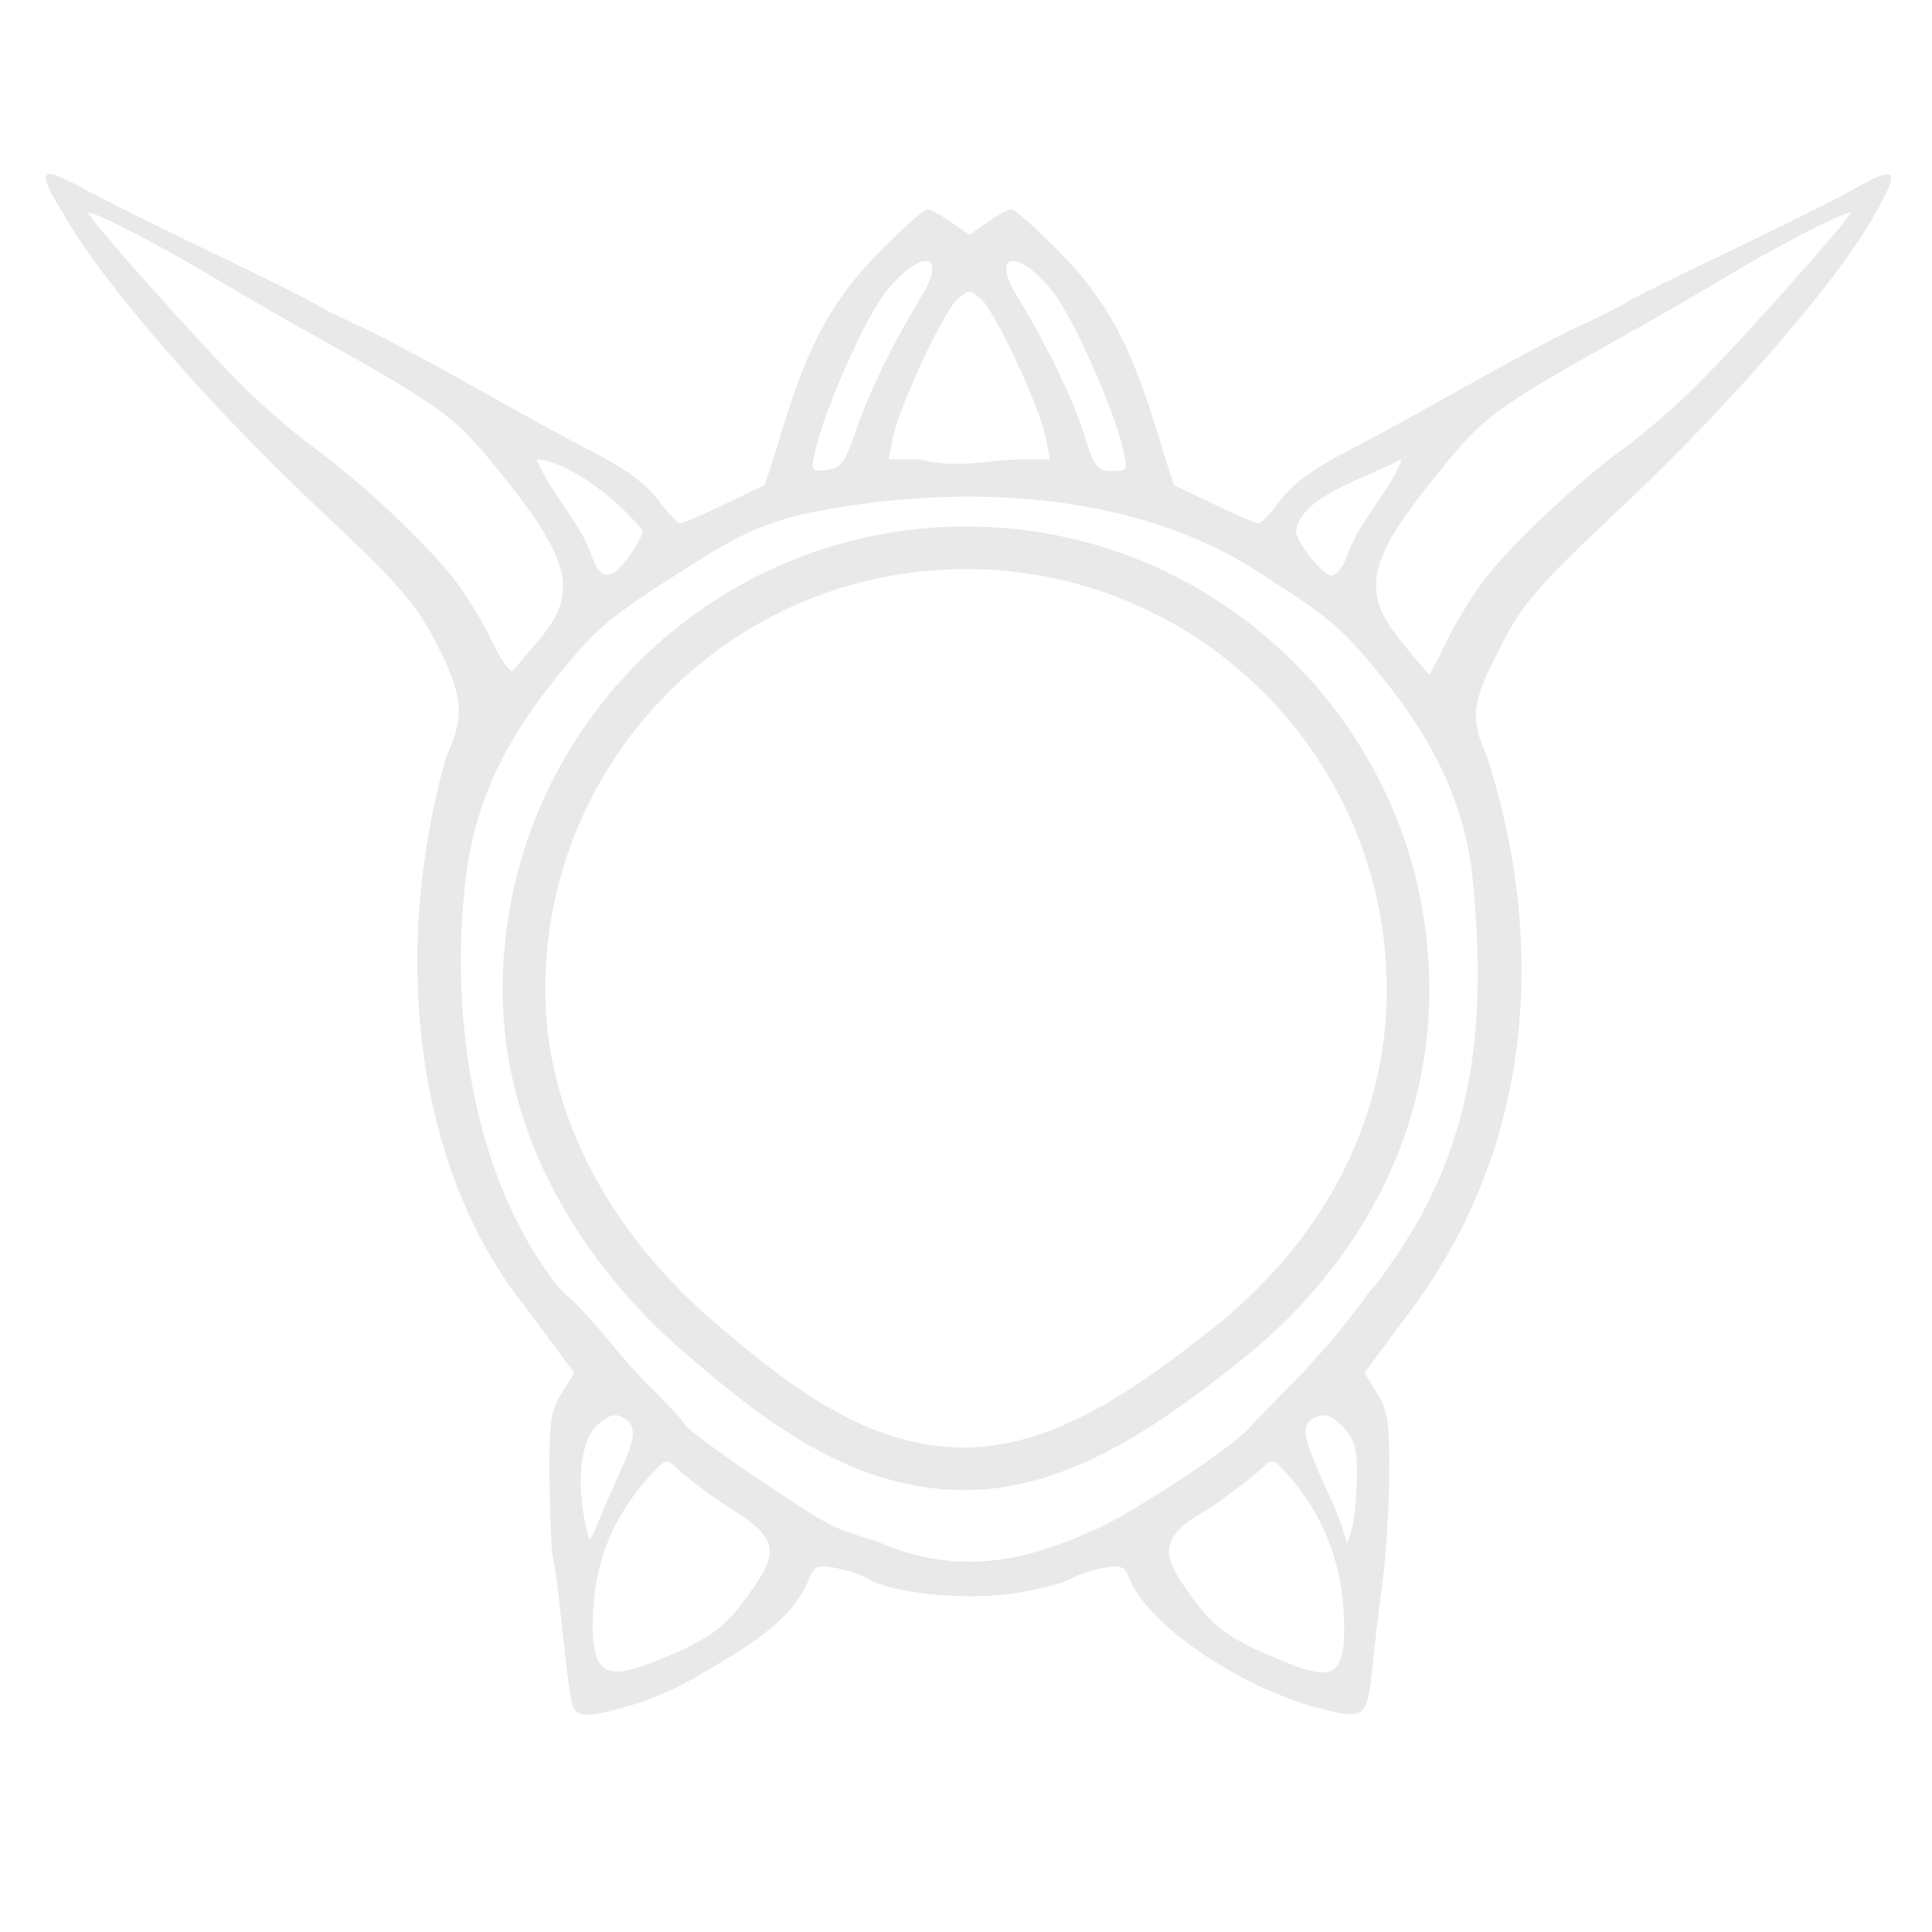 <?xml version="1.0" encoding="UTF-8" standalone="no"?>
<svg
   xmlns:svg="http://www.w3.org/2000/svg"
   xmlns="http://www.w3.org/2000/svg"
   id="svg4615"
   version="1.1"
   viewBox="0 0 300 300"
   height="300mm"
   width="300mm">

  <defs
     id="defs4609" />
  <g
     transform="translate(9.719,49.766)"
     id="layer1">
    <path
       d="m 29.359,101.984 c -4.513,-0.09 -3.474,5.649 7.828,23.277 21.279,38.49 84.155,111.253 148.199,171.506 49.301,46.383 57.627,55.866 70.082,79.82 15.971,30.715 17.108,43.063 6.115,66.463 -34.12,120.13 -16.091,245.147 46.326,322.9 l 28.58,38.531 -7.439,11.9 c -6.439,10.301 -7.385,17.213 -7.041,51.41 0.218,21.73 1.149,41.963 2.07,44.961 0.92,2.999 3.432,22.68 5.582,43.736 2.15,21.057 4.851,40.604 6.004,43.438 2.592,6.375 9.223,6.434 30.73,0.273 21.051,-6.03 34.564,-12.615 64.697,-31.527 24.073,-15.108 36.712,-27.903 43.012,-43.541 2.971,-7.376 4.995,-8.232 15.271,-6.449 6.515,1.13 15.397,4.139 19.736,6.686 14.184,8.326 56.211,12.491 84.385,8.365 14.025,-2.054 29.05,-5.819 33.389,-8.365 4.339,-2.547 13.221,-5.555 19.736,-6.686 10.276,-1.783 12.3,-0.927 15.271,6.449 11.259,27.949 67.419,65.515 114.789,76.783 23.357,5.557 24.576,4.356 27.775,-27.389 1.234,-12.24 3.824,-34.039 5.758,-48.443 1.933,-14.404 3.657,-42.314 3.826,-62.021 0.264,-30.377 -0.818,-37.64 -7.111,-47.707 l -7.422,-11.873 28.58,-38.531 c 76.047,-103.682 74.902,-226.06 42.723,-324.102 -10.992,-23.4 -6.252,-34.547 9.719,-65.262 12.455,-23.954 20.781,-33.437 70.082,-79.82 64.044,-60.253 126.92,-133.016 148.199,-171.506 14.546,-26.418 14.593,-30.127 -17.66,-11.586 -15.61,8.149 -50.148,25.212 -76.752,37.918 -26.604,12.705 -50.23,24.487 -52.502,26.182 -2.271,1.695 -13.992,7.592 -26.047,13.104 -12.055,5.512 -41.946,21.344 -66.426,35.186 -24.48,13.841 -56.829,31.548 -71.887,39.348 -18.451,9.558 -30.62,18.597 -37.32,27.723 -5.468,7.447 -11.235,13.541 -12.814,13.541 -1.58,0 -13.135,-4.963 -25.678,-11.031 -12.543,-6.068 -23.133,-11.099 -23.531,-11.189 -0.399,-0.086 -5.116,-14.67 -10.48,-32.406 -15.247,-50.405 -29.59,-76.656 -57.172,-104.643 -13.389,-13.585 -25.88,-24.699 -27.76,-24.699 -1.88,0 -8.224,3.353 -14.1,7.453 L 568,137.615 557.318,130.16 c -5.875,-4.1 -12.222,-7.453 -14.102,-7.453 -1.88,0 -14.371,11.114 -27.76,24.699 -27.582,27.987 -41.925,54.237 -57.172,104.643 -5.365,17.737 -10.082,32.316 -10.48,32.406 -0.399,0.086 -10.988,5.122 -23.531,11.189 -12.543,6.068 -24.098,11.031 -25.678,11.031 -1.58,0 -7.346,-6.094 -12.814,-13.541 -6.7,-9.126 -18.87,-18.165 -37.32,-27.723 -15.058,-7.8 -47.405,-25.507 -71.885,-39.348 -24.48,-13.841 -54.373,-29.674 -66.428,-35.186 -12.055,-5.511 -23.776,-11.409 -26.047,-13.104 -2.271,-1.695 -25.898,-13.476 -52.502,-26.182 C 104.995,138.888 70.457,121.825 54.848,113.676 43.939,107.992 33.873,102.074 29.359,101.984 Z m 22.961,22.672 c 4.817,0.228 44.211,20.568 71.703,37.211 12.904,7.812 36.456,21.475 52.338,30.363 83.67,46.825 89.118,50.73 114.947,82.424 43.111,52.9 48.006,72.315 25.105,99.586 -7.345,8.747 -14.472,17.188 -15.836,18.756 -1.364,1.568 -6.609,-5.667 -11.658,-16.076 -5.049,-10.409 -14.494,-26.213 -20.986,-35.119 -14.474,-19.855 -55.798,-59.107 -82.547,-78.406 -10.919,-7.878 -29.709,-23.975 -41.754,-35.771 -23.794,-23.303 -91.801,-99.411 -91.801,-102.736 0,-0.171 0.167,-0.246 0.488,-0.23 z m 1031.359,0 c 0.321,-0.015 0.488,0.06 0.488,0.23 0,3.325 -68.007,79.433 -91.801,102.736 -12.045,11.797 -30.835,27.894 -41.754,35.771 -26.749,19.299 -68.073,58.551 -82.547,78.406 -6.492,8.906 -15.872,24.578 -20.842,34.824 -4.97,10.246 -9.323,18.624 -9.674,18.617 -0.351,-0.007 -7.541,-8.45 -15.979,-18.762 -24.919,-30.453 -21.007,-47.68 23.119,-101.826 25.829,-31.694 31.278,-35.599 114.947,-82.424 15.882,-8.888 39.433,-22.552 52.338,-30.363 27.493,-16.643 66.886,-36.983 71.703,-37.211 z M 541.93,153.033 c 5.699,-0.417 6.63,6.419 -1.713,20.123 -16.923,27.798 -30.776,56.139 -38.619,79.01 -6.602,19.251 -8.847,22.283 -17.184,23.193 -9.455,1.033 -9.542,0.851 -6.262,-12.93 5.782,-24.291 28.92,-76.134 40.654,-91.092 9.353,-11.923 18.094,-17.937 23.123,-18.305 z m 52.143,0 c 5.029,0.368 13.768,6.382 23.121,18.305 11.693,14.905 34.865,66.776 40.607,90.896 3.107,13.052 2.835,13.779 -5.146,13.779 -10.039,0 -11.186,-1.52 -18.359,-24.318 -5.777,-18.361 -21.872,-51.18 -38.518,-78.539 -8.338,-13.704 -7.405,-20.54 -1.705,-20.123 z M 568,171.049 c 1.813,0 3.627,1.396 6.891,4.184 8.177,6.985 34.281,62.972 37.855,81.193 l 2.506,12.775 h -18.211 c -18.166,0.474 -37.824,5.591 -58.08,0 h -18.213 l 2.508,-12.775 c 3.575,-18.221 29.677,-74.209 37.854,-81.193 3.264,-2.788 5.078,-4.184 6.891,-4.184 z m -252.662,98.152 c 20.598,2.37 47.802,24.996 61.355,41.838 0,2.053 -3.654,8.799 -8.121,14.992 -9.905,13.732 -16.161,14.311 -20.951,1.938 -5.202,-13.435 -5.532,-14.018 -21.219,-37.475 -7.832,-11.711 -12.811,-21.293 -11.064,-21.293 z m 505.324,0 c 1.747,0 -3.23,9.582 -11.062,21.293 -15.686,23.456 -16.019,24.039 -21.221,37.475 -1.995,5.153 -5.696,9.359 -8.227,9.346 -4.933,-0.025 -20.846,-20.082 -20.846,-26.275 3.76,-21.549 44.265,-31.807 61.355,-41.838 z m -86.125,64.133 c 45.483,29.082 50.928,33.655 74.627,62.658 30.515,37.346 46.542,71.012 52.938,111.203 10.1,93.88 2.114,166.042 -50.232,237.674 -0.567,0.901 -1.131,1.804 -1.701,2.703 -2.323,3.183 -4.808,6.247 -7.527,9.098 -1.091,1.597 -2.219,3.163 -3.443,4.662 -0.093,0.114 -0.314,0.353 -0.449,0.508 l 0.256,0.135 -13.531,17.045 c -7.442,9.375 -21.095,24.597 -30.34,33.826 -9.245,9.23 -19.804,20.119 -23.463,24.199 -11.191,12.477 -76.144,54.75 -92.404,60.139 -47.565,22.316 -87.254,23.393 -126.691,5.465 -7.653,-1.857 -19.022,-5.826 -25.266,-8.822 -14.97,-7.183 -84.422,-54.804 -85.957,-58.938 -0.659,-1.774 -9.374,-11.348 -19.369,-21.277 -18.317,-17.155 -32.557,-39.75 -50.754,-55.305 -0.318,-0.281 -0.57,-0.628 -0.855,-0.941 -1.533,-1.681 -3.122,-3.311 -4.602,-5.039 -0.121,-0.142 -0.222,-0.301 -0.332,-0.451 -51.523,-67.038 -62.51,-167.1 -51.541,-244.68 6.396,-40.191 22.422,-73.857 52.938,-111.203 23.699,-29.004 29.144,-33.576 74.627,-62.658 30.123,-19.261 43.473,-25.502 68.582,-32.059 92.457,-19.18 192.484,-13.196 264.492,32.059 z m -373.967,495.928 c 0.803,0.007 1.576,0.143 2.318,0.412 9.705,3.515 10.362,10.608 2.588,27.957 -4.014,8.957 -8.623,19.352 -10.242,23.1 -1.619,3.748 -4.491,10.585 -6.383,15.193 -3.399,8.28 -3.469,8.243 -5.848,-2.982 -5.149,-24.297 -2.834,-47.134 5.727,-56.527 4.341,-4.763 8.361,-7.182 11.84,-7.152 z m 414.859,0 c 3.479,-0.029 7.501,2.389 11.842,7.152 6.66,7.309 8.067,12.743 7.771,30.027 -0.198,11.606 -1.536,24.935 -2.973,29.619 l -2.613,8.518 -2.668,-8.518 c -1.468,-4.684 -4.086,-11.583 -5.818,-15.33 -19.226,-41.595 -20.005,-46.658 -7.859,-51.057 0.742,-0.269 1.516,-0.405 2.318,-0.412 z m -384.645,27.164 c 1.703,0.09 3.413,1.648 6.367,4.436 3.778,3.565 13.309,11.027 21.18,16.582 9.933,7.13 28.12,15.808 32.121,27.459 1.745,6.563 -0.461,12.981 -8.562,24.896 -14.721,21.652 -23.638,29.009 -47.846,39.469 -37.975,16.409 -48.608,16.393 -46.438,-25.771 2.097,-40.742 21.121,-65.439 34.035,-79.625 4.778,-5.248 6.953,-7.561 9.143,-7.445 z m 354.432,0 c 2.189,-0.115 4.363,2.197 9.141,7.445 12.876,14.143 30.936,40.854 33.016,81.17 2.165,41.965 -7.963,40.248 -42.959,25.254 -26.537,-11.37 -35.295,-18.419 -50.305,-40.496 -8.101,-11.916 -10.308,-18.333 -8.562,-24.896 3.321,-12.025 21.111,-18.706 32.121,-27.459 7.871,-5.555 17.402,-13.017 21.18,-16.582 2.954,-2.788 4.666,-4.346 6.369,-4.436 z"
       style="fill:#e9e9e9;stroke-width:3.507"
       transform="matrix(0.265,0,0,0.265,-9.719,-49.766)"
       id="path4513" />
  </g>
  <path
     style="opacity:1;fill:none;fill-opacity:1;stroke:#e9e9e9;stroke-width:6.615;stroke-miterlimit:4;stroke-dasharray:none;stroke-opacity:1"
     d="m 218.644,153.704 c 0,22.573 -11.457,41.871 -28.276,55.156 -11.428,9.027 -25.255,19.218 -40.593,19.218 -16.413,-1e-5 -29.459,-10.311 -41.27,-20.494 C 93.036,194.247 81.356,175.202 81.356,153.704 81.356,115.793 112.089,85.06 150,85.06 c 37.911,-2e-6 68.644,30.733 68.644,68.644 z"
     id="path815" />
</svg>
